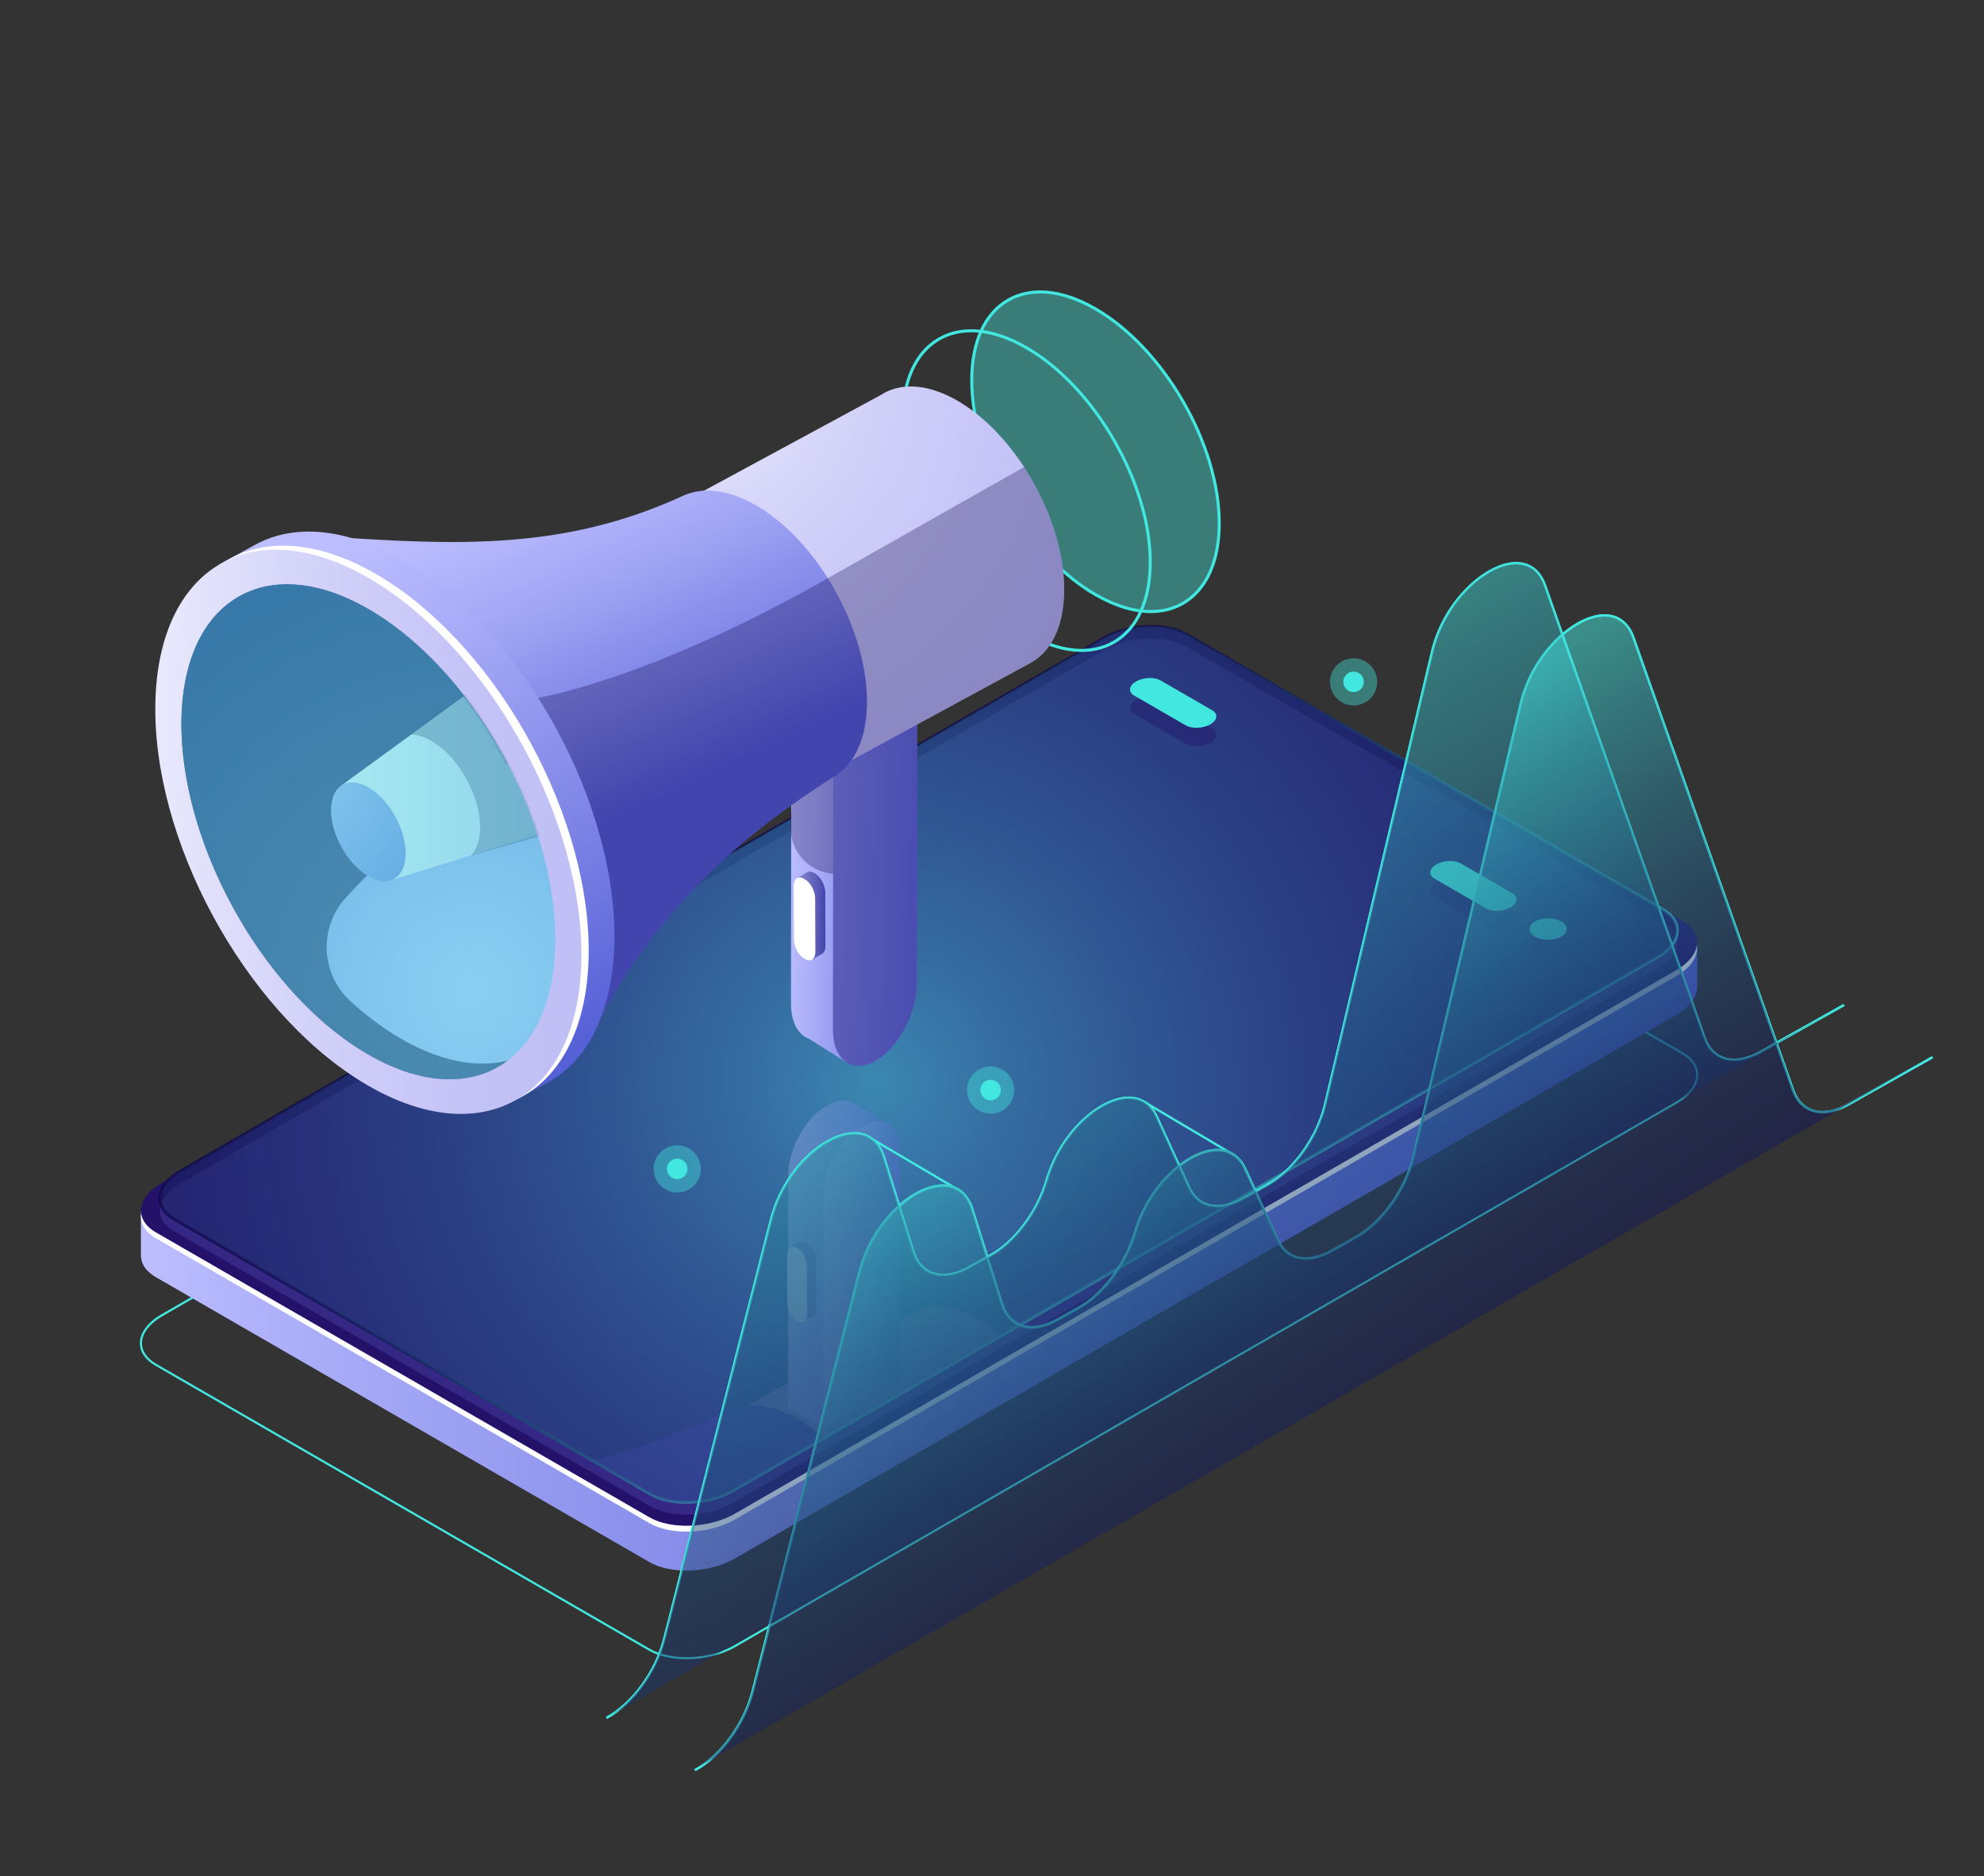 <svg width="719" height="680" viewBox="0 0 719 680" fill="none" xmlns="http://www.w3.org/2000/svg">
<rect x="0" y="0" width="719" height="680" fill="#333333" stroke="none"/>
<path d="M248.775 601.332C243.652 601.332 238.76 600.3 235.109 598.192L56.246 494.925C52.66 492.854 50.684 489.973 50.684 486.81C50.684 483.016 53.522 479.2 58.472 476.342L399.601 279.391C408.875 274.036 422.968 273.457 431.017 278.104L609.883 381.371C613.469 383.442 615.445 386.324 615.445 389.487C615.445 393.281 612.606 397.097 607.654 399.955L266.525 596.906C261.458 599.832 254.948 601.332 248.775 601.332ZM235.494 597.524C243.33 602.045 257.075 601.472 266.139 596.238L607.267 399.286C611.973 396.57 614.672 392.999 614.674 389.487C614.674 386.611 612.836 383.967 609.496 382.04L430.631 278.773C422.797 274.252 409.049 274.827 399.986 280.059L58.859 477.01C54.154 479.725 51.455 483.297 51.455 486.81C51.455 489.684 53.293 492.33 56.633 494.257L235.494 597.524Z" fill="#42E8E0"/>
<path d="M615.057 341.788L589.365 346.211L430.824 254.678C422.87 250.085 408.979 250.662 399.795 255.964L96.489 431.077L51.071 438.897L51.067 455L51.089 454.996C51.067 457.932 52.812 460.739 56.437 462.831L235.303 566.098C243.257 570.691 257.148 570.114 266.332 564.812L607.461 367.861C612.405 365.007 614.953 361.366 615.032 357.894L615.057 357.89V341.788Z" fill="url(#paint0_linear_95_11333)"/>
<path d="M235.301 549.887L56.436 446.62C48.482 442.027 49.48 434.007 58.664 428.705L399.793 231.754C408.977 226.452 422.87 225.875 430.822 230.468L609.686 333.734C617.64 338.327 616.641 346.347 607.457 351.649L266.332 548.601C257.148 553.905 243.255 554.48 235.301 549.887Z" fill="#24126A"/>
<path d="M607.461 351.651L266.332 548.601C257.148 553.903 243.255 554.48 235.303 549.887L56.437 446.62C53.247 444.778 51.522 442.383 51.163 439.836C50.669 443.142 52.386 446.371 56.437 448.711L235.303 551.977C243.257 556.57 257.148 555.993 266.332 550.691L607.461 353.74C612.961 350.563 615.5 346.415 614.964 342.609C614.488 345.794 611.966 349.05 607.461 351.651Z" fill="white"/>
<path opacity="0.51" d="M235.654 545.886L63.166 446.272C55.47 441.829 56.434 434.067 65.322 428.936L400.123 235.69C409.01 230.559 422.452 230.001 430.15 234.444L602.639 334.059C610.334 338.502 609.369 346.264 600.482 351.395L265.681 544.641C256.795 549.772 243.35 550.33 235.654 545.886Z" fill="#453C9E"/>
<path opacity="0.8" d="M248.694 544.981C243.703 544.981 238.935 543.975 235.38 541.923L62.889 442.309C59.359 440.271 57.416 437.425 57.416 434.297C57.416 430.559 60.196 426.809 65.046 424.009L399.847 230.763C408.871 225.55 422.592 224.995 430.429 229.518L602.918 329.134C606.448 331.172 608.391 334.018 608.391 337.144C608.391 340.882 605.611 344.632 600.761 347.431L265.96 540.678C261.031 543.524 254.701 544.981 248.694 544.981ZM235.934 540.957C243.464 545.306 256.685 544.746 265.405 539.712L600.206 346.464C604.701 343.87 607.28 340.47 607.28 337.14C607.28 334.428 605.533 331.924 602.362 330.093L429.873 230.479C422.341 226.129 409.12 226.689 400.404 231.725L65.599 424.971C61.104 427.565 58.525 430.965 58.525 434.295C58.525 437.009 60.272 439.513 63.443 441.343L235.934 540.957Z" fill="url(#paint1_linear_95_11333)"/>
<path opacity="0.5" d="M235.655 541.439L63.166 441.825C55.471 437.382 56.434 429.62 65.323 424.489L400.124 231.243C409.011 226.112 422.453 225.554 430.151 229.997L602.64 329.612C610.335 334.055 609.37 341.817 600.483 346.948L265.682 540.194C256.795 545.325 243.351 545.883 235.655 541.439Z" fill="url(#paint2_radial_95_11333)"/>
<path opacity="0.4" d="M565.799 346.147C563.166 347.667 558.898 347.667 556.265 346.147C553.633 344.628 553.633 342.162 556.265 340.643C558.898 339.124 563.166 339.124 565.799 340.643C568.432 342.162 568.432 344.628 565.799 346.147Z" fill="#24126A"/>
<path opacity="0.4" d="M529.406 319.631L548.069 330.406C550.35 331.723 550.063 334.022 547.43 335.543C544.797 337.062 540.815 337.227 538.534 335.912L519.869 325.137C517.59 323.82 517.875 321.521 520.508 320.002C523.144 318.479 527.127 318.314 529.406 319.631Z" fill="#24126A"/>
<path d="M565.799 339.456C563.166 340.975 558.898 340.975 556.265 339.456C553.633 337.937 553.633 335.471 556.265 333.952C558.898 332.433 563.166 332.433 565.799 333.952C568.432 335.471 568.432 337.937 565.799 339.456Z" fill="#42E8E0"/>
<path d="M529.406 312.94L548.069 323.715C550.35 325.032 550.063 327.331 547.43 328.852C544.797 330.371 540.815 330.536 538.534 329.221L519.869 318.446C517.59 317.129 517.875 314.83 520.508 313.311C523.144 311.79 527.127 311.625 529.406 312.94Z" fill="#42E8E0"/>
<path opacity="0.4" d="M420.596 253.294L439.259 264.069C441.54 265.387 441.252 267.685 438.619 269.204C435.987 270.724 432.004 270.889 429.723 269.573L411.058 258.798C408.779 257.481 409.065 255.183 411.697 253.661C414.332 252.142 418.315 251.977 420.596 253.294Z" fill="#24126A"/>
<path d="M420.596 246.603L439.259 257.378C441.54 258.695 441.252 260.994 438.619 262.513C435.987 264.032 432.004 264.197 429.723 262.882L411.058 252.107C408.779 250.792 409.065 248.491 411.697 246.972C414.332 245.451 418.315 245.286 420.596 246.603Z" fill="#42E8E0"/>
<g opacity="0.3">
<mask id="mask0_95_11333" style="mask-type:luminance" maskUnits="userSpaceOnUse" x="57" y="226" width="551" height="319">
<path d="M235.655 541.439L63.166 441.825C55.471 437.382 56.434 429.62 65.323 424.489L400.124 231.243C409.011 226.112 422.453 225.554 430.151 229.997L602.64 329.612C610.335 334.055 609.37 341.817 600.483 346.948L265.682 540.194C256.795 545.325 243.351 545.883 235.655 541.439Z" fill="white"/>
</mask>
<g mask="url(#mask0_95_11333)">
<path d="M355.415 478.685C375.215 490.295 391.14 518.313 390.985 541.266C390.903 553.52 386.252 561.847 378.924 565.187L378.926 565.189L315.495 601.238L264.324 513.246L329.633 476.21C329.874 476.064 330.121 475.926 330.368 475.792L330.665 475.623L330.671 475.635C337.146 472.336 345.854 473.08 355.415 478.685Z" fill="url(#paint3_radial_95_11333)"/>
<path opacity="0.3" d="M355.415 478.685C367.154 485.569 377.529 498.218 384 512.16C374.408 517.394 354.972 527.973 318.149 547.923C308.907 552.929 300.535 557.812 292.964 562.496L264.324 513.248L329.633 476.212C329.874 476.066 330.121 475.928 330.368 475.794L330.665 475.625L330.673 475.637C337.146 472.336 345.854 473.08 355.415 478.685Z" fill="#0F054C"/>
<path d="M289.28 514.457C309.851 526.518 326.396 555.628 326.235 579.475C326.161 590.312 322.643 598.182 316.903 602.43L316.913 602.447L316.787 602.531C316.734 602.564 316.684 602.6 316.631 602.634C316.373 602.816 316.109 602.989 315.843 603.158C279.536 627.133 262.321 658.256 241.785 696.625L235.966 707.495L138.431 534.027L150.235 534.653C193.289 536.93 223.666 530.056 262.68 511.772C269.488 507.795 278.903 508.372 289.28 514.457Z" fill="url(#paint4_linear_95_11333)"/>
<path opacity="0.3" d="M150.235 534.653C193.289 536.93 223.666 530.054 262.68 511.772C269.488 507.795 278.903 508.374 289.28 514.459C301.081 521.379 311.549 533.911 318.306 547.839C318.252 547.868 318.203 547.895 318.149 547.925C257.609 580.722 233.889 608.324 233.889 608.324L180.167 594.396L162.967 577.67L138.431 534.031L150.235 534.653Z" fill="#0F054C"/>
<path d="M177.853 543.584C217.314 566.724 249.053 622.565 248.744 668.31C248.591 691.123 240.495 707.115 227.522 714.546H227.524L227.454 714.585C227.421 714.604 227.39 714.622 227.357 714.639L215.455 721.303L218.276 718.191C206.524 720.998 192.184 718.296 176.736 709.238C137.275 686.099 105.538 630.257 105.845 584.513C105.965 566.561 111.007 552.834 119.47 544.177L116.16 544.398L127.104 538.255C127.16 538.222 127.218 538.191 127.275 538.158L127.667 537.936L127.659 537.948C140.649 530.849 158.37 532.158 177.853 543.584Z" fill="url(#paint5_linear_95_11333)"/>
<path d="M169.382 548.348C208.842 571.488 240.582 627.329 240.273 673.074C240.122 695.58 232.238 711.441 219.57 719.001L217.75 720.021C217.103 720.355 216.442 720.664 215.772 720.955L218.276 718.193C206.524 721 192.184 718.298 176.736 709.24C137.275 686.101 105.538 630.259 105.845 584.514C105.965 566.562 111.007 552.836 119.47 544.179L116.453 544.379C129.629 535.473 148.493 536.098 169.382 548.348Z" fill="white"/>
<path d="M166.973 549.693C127.512 526.553 95.274 544.878 94.965 590.623C94.656 636.367 126.395 692.209 165.856 715.348C205.317 738.488 237.555 720.163 237.864 674.418C238.171 628.674 206.433 572.832 166.973 549.693Z" fill="url(#paint6_linear_95_11333)"/>
<path d="M166.903 559.852C132.282 539.551 103.998 555.628 103.726 595.762C103.454 635.895 131.301 684.888 165.92 705.189C200.542 725.49 228.826 709.413 229.098 669.277C229.37 629.144 201.525 580.153 166.903 559.852Z" fill="url(#paint7_radial_95_11333)"/>
<path d="M321.621 407.058L308.966 399.515C308.921 399.492 308.872 399.473 308.828 399.451L308.381 399.241L308.383 399.265C306.213 398.375 303.537 398.637 300.631 400.314L298.684 401.439C291.476 405.6 285.632 416.766 285.632 426.377V510.388L298.185 517.69L300.434 500.052L312.282 493.214V409.389C312.282 409.181 312.264 408.991 312.259 408.789L321.621 407.058Z" fill="url(#paint8_linear_95_11333)"/>
<path d="M326.236 501.494L298.185 517.69V433.865C298.185 424.254 304.029 413.088 311.237 408.927L313.183 407.802C320.391 403.64 326.236 408.058 326.236 417.669V501.494Z" fill="url(#paint9_linear_95_11333)"/>
<path opacity="0.3" d="M292.405 450.531L291.912 450.249C291.041 449.75 290.253 449.75 289.664 450.144L289.666 450.137L286.489 451.978L288.632 452.386C288.624 452.507 288.619 452.629 288.619 452.757L288.689 470.373C288.698 472.79 290.171 475.586 291.984 476.647L291.343 479.048L294.525 477.193L294.519 477.191C295.302 476.837 295.807 475.866 295.801 474.444L295.729 456.828C295.722 454.395 294.232 451.576 292.405 450.531Z" fill="#0F054C"/>
<path d="M289.172 478.889L288.678 478.607C286.85 477.562 285.36 474.743 285.35 472.312L285.278 454.696C285.269 452.266 286.743 451.141 288.57 452.186L289.063 452.468C290.891 453.513 292.38 456.332 292.391 458.763L292.461 476.379C292.473 478.811 290.998 479.934 289.172 478.889Z" fill="white"/>
<path opacity="0.4" d="M208.911 711.015C233.951 697.462 235.219 651.317 211.744 607.948C188.27 564.579 148.941 540.409 123.902 553.962C98.862 567.515 97.594 613.66 121.068 657.029C144.543 700.398 183.871 724.569 208.911 711.015Z" fill="#42E8E0"/>
</g>
</g>
<path opacity="0.4" d="M428.705 218.648C446.216 208.538 446.215 175.753 428.703 145.423C411.191 115.092 382.799 98.7 365.288 108.81C347.777 118.921 347.777 151.705 365.289 182.036C382.802 212.367 411.194 228.758 428.705 218.648Z" fill="#42E8E0"/>
<path d="M417.035 222.189C410.797 222.189 403.886 220.104 396.734 215.974C371.856 201.61 351.615 166.555 351.615 137.83C351.615 123.795 356.377 113.317 365.023 108.324C373.669 103.335 385.124 104.448 397.28 111.466C422.158 125.829 442.397 160.884 442.397 189.609C442.397 203.645 437.635 214.122 428.99 219.115C425.43 221.169 421.397 222.189 417.035 222.189ZM376.979 106.346C372.806 106.346 368.957 107.318 365.569 109.274C357.275 114.061 352.709 124.205 352.709 137.83C352.709 166.206 372.703 200.837 397.278 215.024C409.081 221.839 420.146 222.955 428.44 218.165C436.734 213.378 441.301 203.235 441.301 189.609C441.301 161.234 421.307 126.602 396.732 112.416C389.752 108.384 383.025 106.346 376.979 106.346Z" fill="#42E8E0"/>
<path d="M392.028 236.267C385.79 236.267 378.879 234.182 371.725 230.052C346.847 215.688 326.608 180.633 326.608 151.908C326.608 137.873 331.37 127.395 340.016 122.402C348.664 117.413 360.119 118.526 372.271 125.544C397.15 139.907 417.39 174.962 417.39 203.687C417.39 217.722 412.628 228.2 403.983 233.193C400.423 235.247 396.39 236.267 392.028 236.267ZM351.972 120.424C347.799 120.424 343.95 121.396 340.564 123.352C332.27 128.139 327.702 138.281 327.702 151.908C327.702 180.284 347.696 214.915 372.271 229.102C384.076 235.917 395.141 237.032 403.435 232.243C411.729 227.456 416.297 217.312 416.297 203.687C416.297 175.312 396.303 140.68 371.727 126.494C364.745 122.462 358.019 120.424 351.972 120.424Z" fill="#42E8E0"/>
<path d="M317.08 346.82L317.094 333.814L332.388 256.288L317.183 246.92L286.762 263.759L286.659 363.658C286.651 370.381 289.177 374.923 293.047 376.4V376.405L306.591 384.898L308.283 378.461L310.595 366.74C314.51 360.962 317.073 353.579 317.08 346.82Z" fill="url(#paint10_linear_95_11333)"/>
<path d="M317.053 384.589C308.652 389.238 301.852 384.062 301.863 373.027L301.966 273.127L332.388 256.288L332.285 356.188C332.273 367.223 325.453 379.939 317.053 384.589Z" fill="url(#paint11_linear_95_11333)"/>
<path d="M295.426 316.618L294.886 316.309C293.934 315.763 293.071 315.763 292.428 316.194L292.43 316.186L288.956 318.201L291.299 318.648C291.291 318.78 291.284 318.914 291.286 319.054L291.363 338.32C291.373 340.962 292.986 344.02 294.967 345.18L294.266 347.805L297.747 345.774L297.74 345.77C298.597 345.382 299.148 344.321 299.142 342.767L299.065 323.501C299.053 320.844 297.425 317.76 295.426 316.618Z" fill="url(#paint12_linear_95_11333)"/>
<path opacity="0.3" d="M295.426 316.618L294.886 316.309C293.934 315.763 293.071 315.763 292.428 316.194L292.43 316.186L288.956 318.201L291.299 318.648C291.291 318.78 291.284 318.914 291.286 319.054L291.363 338.32C291.373 340.962 292.986 344.02 294.967 345.18L294.266 347.805L297.747 345.774L297.74 345.77C298.597 345.382 299.148 344.321 299.142 342.767L299.065 323.501C299.053 320.844 297.425 317.76 295.426 316.618Z" fill="#0F054C"/>
<path d="M291.89 347.632L291.35 347.323C289.35 346.178 287.722 343.097 287.711 340.437L287.633 321.172C287.623 318.512 289.234 317.284 291.233 318.427L291.773 318.735C293.772 319.88 295.4 322.961 295.412 325.621L295.49 344.886C295.499 347.546 293.889 348.774 291.89 347.632Z" fill="white"/>
<path opacity="0.3" d="M317.054 384.589C325.454 379.939 332.274 367.223 332.284 356.19L332.369 272.661V261.139L317.833 264.345L303.726 272.154L300.726 268.464L287.711 273.319L286.535 299.738L286.543 300.358C286.638 308.374 292.471 315.166 300.382 316.472L301.921 316.727L301.862 373.031C301.853 384.062 308.655 389.238 317.054 384.589Z" fill="#0F054C"/>
<path d="M385.64 215.162C386.332 190.07 369.555 159.073 348.17 145.928C336.754 138.91 326.334 138.403 318.994 143.27L318.992 143.268L248.822 181.247L300.836 279.667L373.01 240.516C373.284 240.376 373.556 240.229 373.822 240.075L374.15 239.896L374.142 239.883C380.956 235.785 385.308 227.275 385.64 215.162Z" fill="url(#paint13_radial_95_11333)"/>
<path opacity="0.3" d="M385.64 215.162C386.05 200.285 380.321 183.336 371.131 169.26C360.721 175.129 339.655 187.037 299.828 209.652C289.832 215.327 280.456 220.27 271.725 224.583L300.836 279.667L373.01 240.516C373.284 240.376 373.556 240.228 373.822 240.075L374.15 239.896L374.142 239.883C380.956 235.785 385.308 227.275 385.64 215.162Z" fill="#0F054C"/>
<path d="M313.52 254.271C312.828 279.363 294.932 289.049 273.547 275.903C252.162 262.758 235.386 231.762 236.077 206.67C236.769 181.578 254.665 171.892 276.05 185.038C297.435 198.183 314.209 229.179 313.52 254.271Z" fill="url(#paint14_radial_95_11333)"/>
<path d="M314.163 255.81C314.88 229.741 297.45 197.538 275.234 183.882C265.137 177.676 255.795 176.382 248.535 179.25L248.525 179.233L248.376 179.302C248.314 179.332 248.251 179.359 248.189 179.386C247.869 179.52 247.556 179.664 247.245 179.813C203.981 199.617 165.14 197.571 117.651 194.41L104.196 193.514L208.672 384.437L214.927 373.122C237.741 331.858 261.706 307.655 301.256 282.043C308.886 278.031 313.801 268.961 314.163 255.81Z" fill="url(#paint15_linear_95_11333)"/>
<path opacity="0.3" d="M214.927 373.124C237.74 331.861 261.705 307.657 301.255 282.045C308.885 278.031 313.801 268.961 314.162 255.81C314.574 240.856 309.006 223.887 299.997 209.555C299.938 209.588 299.886 209.619 299.827 209.652C234.349 246.832 195.006 252.861 195.006 252.861L176.827 310.768L182.388 336.41L208.671 384.439L214.927 373.124Z" fill="#0F054C"/>
<path d="M222.629 342.33C224.006 292.322 190.572 230.545 147.951 204.348C126.696 191.284 107.172 189.537 92.766 197.268V197.264L92.689 197.307C92.652 197.326 92.617 197.346 92.582 197.365L79.508 204.55L84.029 203.736C74.62 213.013 68.824 227.884 68.286 247.46C66.909 297.467 100.343 359.244 142.966 385.442C159.692 395.723 175.345 398.993 188.279 396.153L186.157 399.096L198.193 392.498C198.258 392.463 198.32 392.43 198.382 392.395L198.815 392.158H198.8C212.907 384.22 221.949 367.021 222.629 342.33Z" fill="url(#paint16_linear_95_11333)"/>
<path d="M213.305 347.43C214.682 297.422 181.248 235.645 138.627 209.448C117.658 196.559 98.377 194.69 84.029 202.067L82.028 203.167C81.344 203.573 80.676 204.008 80.015 204.461L84.029 203.738C74.62 213.015 68.824 227.886 68.286 247.462C66.909 297.469 100.343 359.246 142.966 385.444C159.692 395.725 175.345 398.995 188.279 396.155L186.346 398.838C202.236 391.768 212.576 373.903 213.305 347.43Z" fill="white"/>
<path d="M210.662 348.889C209.284 398.896 173.617 418.198 130.997 392.003C88.377 365.805 54.942 304.03 56.319 254.021C57.697 204.014 93.364 184.711 135.984 210.907C178.603 237.104 212.039 298.879 210.662 348.889Z" fill="url(#paint17_linear_95_11333)"/>
<path d="M201.197 343.07C199.989 386.945 168.697 403.879 131.303 380.895C93.909 357.911 64.576 303.711 65.784 259.838C66.993 215.964 98.284 199.028 135.678 222.012C173.073 244.996 202.406 299.196 201.197 343.07Z" fill="url(#paint18_radial_95_11333)"/>
<path opacity="0.6" d="M143.246 375.21C137.627 371.756 132.193 367.596 127.015 362.871C116.215 353.013 115.442 336.25 125.253 325.407C136.879 312.561 155.544 295.295 184.069 276.919C172.154 254.106 154.996 233.889 135.674 222.012C119.197 211.884 103.907 209.512 91.851 213.774C91.82 213.786 91.791 213.798 91.76 213.808C91.307 213.969 90.857 214.142 90.414 214.322C90.338 214.353 90.262 214.385 90.188 214.418C89.78 214.587 89.374 214.765 88.974 214.95C88.9 214.985 88.824 215.018 88.749 215.055C88.315 215.259 87.888 215.473 87.466 215.696C87.437 215.712 87.408 215.725 87.381 215.739C86.448 216.234 85.539 216.776 84.655 217.361C84.628 217.378 84.603 217.396 84.577 217.415C84.181 217.68 83.79 217.954 83.404 218.235C83.328 218.292 83.252 218.348 83.177 218.404C82.837 218.659 82.5 218.919 82.166 219.187C82.085 219.253 82.003 219.319 81.921 219.385C81.579 219.667 81.24 219.957 80.907 220.252C80.851 220.302 80.795 220.349 80.74 220.4C79.949 221.113 79.184 221.866 78.448 222.663C78.418 222.694 78.389 222.727 78.36 222.76C78.036 223.114 77.717 223.475 77.404 223.844C77.325 223.938 77.247 224.033 77.169 224.128C76.905 224.447 76.643 224.771 76.386 225.101C76.301 225.212 76.213 225.323 76.13 225.436C75.875 225.772 75.625 226.114 75.378 226.461C75.306 226.562 75.232 226.661 75.162 226.764C74.863 227.194 74.572 227.631 74.284 228.076C74.272 228.095 74.259 228.115 74.245 228.132C73.936 228.618 73.635 229.111 73.34 229.617C73.307 229.673 73.276 229.731 73.245 229.788C72.998 230.215 72.757 230.65 72.522 231.093C72.448 231.233 72.376 231.375 72.302 231.515C72.11 231.886 71.921 232.261 71.737 232.64C71.657 232.803 71.58 232.966 71.502 233.131C71.325 233.508 71.15 233.891 70.981 234.277C70.911 234.439 70.839 234.598 70.769 234.759C70.579 235.202 70.396 235.653 70.216 236.11C70.175 236.214 70.13 236.317 70.089 236.424C69.868 236.997 69.654 237.578 69.448 238.169C69.421 238.247 69.396 238.326 69.371 238.404C69.198 238.907 69.032 239.414 68.871 239.931C68.813 240.118 68.759 240.306 68.702 240.495C68.578 240.912 68.456 241.33 68.337 241.756C68.277 241.971 68.218 242.191 68.16 242.41C68.051 242.824 67.945 243.242 67.841 243.663C67.789 243.883 67.735 244.102 67.682 244.324C67.575 244.786 67.472 245.257 67.375 245.729C67.338 245.909 67.297 246.086 67.261 246.267C67.129 246.924 67.004 247.588 66.889 248.26C66.876 248.338 66.864 248.42 66.853 248.497C66.754 249.092 66.66 249.692 66.573 250.298C66.54 250.524 66.513 250.751 66.481 250.976C66.419 251.446 66.359 251.917 66.305 252.393C66.276 252.655 66.246 252.921 66.219 253.185C66.173 253.642 66.128 254.102 66.087 254.565C66.064 254.833 66.04 255.101 66.019 255.371C65.98 255.868 65.947 256.37 65.916 256.875C65.903 257.112 65.885 257.347 65.873 257.584C65.835 258.326 65.803 259.076 65.782 259.834C65.749 261.071 65.745 262.321 65.761 263.574C65.767 264.023 65.78 264.473 65.79 264.924C65.807 265.758 65.842 266.591 65.881 267.425C65.903 267.858 65.924 268.289 65.949 268.724C66.009 269.7 66.085 270.679 66.171 271.662C66.198 271.971 66.217 272.28 66.248 272.589C66.367 273.813 66.509 275.041 66.668 276.272C66.732 276.776 66.81 277.281 66.882 277.784C66.991 278.553 67.105 279.323 67.23 280.094C67.325 280.685 67.424 281.275 67.529 281.866C67.651 282.561 67.783 283.259 67.919 283.956C68.038 284.57 68.15 285.182 68.279 285.796C68.483 286.777 68.704 287.76 68.931 288.744C69.141 289.649 69.365 290.552 69.594 291.458C69.72 291.955 69.845 292.452 69.977 292.952C70.187 293.748 70.406 294.545 70.632 295.341C70.75 295.763 70.874 296.185 70.997 296.606C71.863 299.573 72.831 302.534 73.892 305.483C73.944 305.631 73.995 305.777 74.049 305.924C74.397 306.878 74.756 307.83 75.121 308.782C75.217 309.027 75.312 309.272 75.407 309.517C86.86 338.823 107.431 366.219 131.301 380.891C152.132 393.695 171.067 394.107 183.966 384.377C172.439 387.258 158.342 384.488 143.246 375.21Z" fill="#0F054C"/>
<mask id="mask1_95_11333" style="mask-type:luminance" maskUnits="userSpaceOnUse" x="65" y="211" width="137" height="181">
<path d="M179.814 387.036C207.106 372.263 208.488 321.964 182.9 274.691C157.312 227.417 114.443 201.07 87.15 215.843C59.858 230.616 58.476 280.915 84.064 328.188C109.652 375.462 152.521 401.809 179.814 387.036Z" fill="white"/>
</mask>
<g mask="url(#mask1_95_11333)">
<path d="M123.646 284.724L225.597 210.285L251.441 284.947L141.623 319.025L123.646 284.724Z" fill="url(#paint19_linear_95_11333)"/>
<path d="M147.011 309.766C146.77 318.528 140.52 321.908 133.053 317.319C125.587 312.73 119.727 301.907 119.97 293.144C120.211 284.382 126.461 281.002 133.928 285.591C141.394 290.18 147.254 301.003 147.011 309.766Z" fill="url(#paint20_radial_95_11333)"/>
<g opacity="0.3">
<path d="M156.894 268.861C166.647 274.856 174.298 288.992 173.983 300.436C173.867 304.687 172.664 307.966 170.702 310.105L253.74 286.428L226.988 209.143L148.851 266.195C151.289 266.24 154.021 267.095 156.894 268.861Z" fill="#0F054C"/>
</g>
</g>
<path opacity="0.4" d="M179.814 387.036C207.106 372.263 208.488 321.964 182.9 274.69C157.312 227.417 114.443 201.07 87.15 215.843C59.858 230.616 58.476 280.914 84.064 328.188C109.652 375.462 152.521 401.809 179.814 387.036Z" fill="#42E8E0"/>
<path d="M219.982 622.962L219.584 622.229C228.978 617.114 237.32 605.684 240.347 593.791L278.969 442.049C283.708 423.432 298.474 410.617 309.292 410.327C314.765 410.193 318.872 413.335 320.706 419.212L331.399 453.447C332.551 457.131 334.751 459.713 337.762 460.908C341.454 462.373 346.188 461.667 351.09 458.914L358.821 454.572C367.575 449.653 375.638 438.856 378.883 427.708C384.049 409.968 398.061 398.198 408.082 397.466C413.234 397.095 417.291 399.547 419.504 404.388L431.379 430.335C432.725 433.277 434.893 435.307 437.648 436.202C441.235 437.376 445.76 436.587 450.38 433.992L459.23 429.02C468.581 423.766 477.055 411.864 479.841 400.077L518.578 236.123C522.92 217.74 537.929 204.287 548.683 203.712C554.196 203.417 558.304 206.359 560.291 211.999L618.146 376.038C619.364 379.492 621.557 381.902 624.491 383.005C628.159 384.385 632.832 383.652 637.65 380.944L668.085 363.847L668.493 364.571L638.058 381.668C633.02 384.499 628.097 385.251 624.198 383.784C621.029 382.591 618.662 380.009 617.361 376.314L559.506 212.275C557.626 206.941 553.936 204.268 548.727 204.544C538.269 205.105 523.649 218.29 519.388 236.314L480.65 400.269C477.77 412.457 469.325 424.304 459.636 429.746L450.786 434.718C445.96 437.43 441.2 438.233 437.39 436.997C434.408 436.026 432.067 433.842 430.621 430.683L418.746 404.736C416.658 400.17 412.986 397.959 408.142 398.299C398.399 399.01 384.748 410.547 379.683 427.943C376.38 439.29 368.16 450.284 359.229 455.301L351.498 459.643C346.371 462.524 341.382 463.249 337.453 461.687C334.201 460.395 331.833 457.634 330.605 453.7L319.911 419.465C318.211 414.025 314.675 411.163 309.67 411.163C309.554 411.163 309.433 411.165 309.313 411.167C299.016 411.445 284.353 424.281 279.776 442.26L241.154 594.003C238.074 606.103 229.566 617.741 219.982 622.962Z" fill="#42E8E0"/>
<path d="M252.038 641.889L251.64 641.156C261.031 636.043 269.376 624.615 272.405 612.721L311.027 460.976C315.766 442.361 330.531 429.546 341.349 429.257C346.89 429.068 350.929 432.264 352.763 438.142L363.457 472.375C364.609 476.058 366.808 478.64 369.82 479.837C373.511 481.304 378.244 480.595 383.148 477.842L390.878 473.5C399.631 468.582 407.694 457.788 410.94 446.638C416.104 428.897 430.116 417.128 440.138 416.395C445.294 416.016 449.345 418.476 451.56 423.319L463.434 449.264C464.781 452.206 466.949 454.236 469.704 455.134C473.292 456.301 477.815 455.518 482.437 452.923L491.287 447.949C500.638 442.696 509.113 430.794 511.899 419.004L550.636 255.052C554.978 236.671 569.987 223.219 580.74 222.642C586.27 222.362 590.361 225.29 592.349 230.928L650.203 394.969C651.421 398.424 653.615 400.833 656.549 401.936C660.215 403.316 664.889 402.583 669.708 399.875L700.14 382.776L700.548 383.501L670.114 400.6C665.076 403.432 660.155 404.18 656.253 402.715C653.083 401.523 650.718 398.94 649.416 395.245L591.562 231.204C589.681 225.873 585.992 223.188 580.785 223.473C570.327 224.033 555.705 237.217 551.446 255.241L512.709 419.197C509.83 431.384 501.384 443.232 491.695 448.674L482.845 453.647C478.021 456.358 473.259 457.168 469.448 455.924C466.465 454.953 464.126 452.769 462.681 449.61L450.806 423.663C448.715 419.096 445.047 416.883 440.202 417.227C430.458 417.938 416.808 429.476 411.743 446.871C408.438 458.217 400.218 469.212 391.288 474.226L383.558 478.568C378.432 481.45 373.445 482.176 369.513 480.614C366.26 479.322 363.89 476.56 362.662 472.625L351.969 438.392C350.23 432.826 346.54 429.915 341.37 430.094C331.073 430.37 316.411 443.207 311.835 461.186L273.213 612.931C270.13 625.033 261.62 636.672 252.038 641.889Z" fill="#42E8E0"/>
<path d="M415.03 399.072L414.605 399.79L447.304 419.157L447.729 418.439L415.03 399.072Z" fill="#42E8E0"/>
<path d="M314.226 411.247L313.803 411.965L347.885 432.061L348.308 431.343L314.226 411.247Z" fill="#42E8E0"/>
<path d="M219.982 622.962L219.584 622.229C228.978 617.114 237.32 605.684 240.347 593.791L278.969 442.049C283.708 423.432 298.474 410.617 309.292 410.327C314.765 410.193 318.872 413.335 320.706 419.212L331.399 453.447C332.551 457.131 334.751 459.713 337.762 460.908C341.454 462.373 346.188 461.667 351.09 458.914L358.821 454.572C367.575 449.653 375.638 438.856 378.883 427.708C384.049 409.968 398.061 398.198 408.082 397.466C413.234 397.095 417.291 399.547 419.504 404.388L431.379 430.335C432.725 433.277 434.893 435.307 437.648 436.202C441.235 437.376 445.76 436.587 450.38 433.992L459.23 429.02C468.581 423.766 477.055 411.864 479.841 400.077L518.578 236.123C522.92 217.74 537.929 204.287 548.683 203.712C554.196 203.417 558.304 206.359 560.291 211.999L618.146 376.038C619.364 379.492 621.557 381.902 624.491 383.005C628.159 384.385 632.832 383.652 637.65 380.944L668.085 363.847L668.493 364.571L638.058 381.668C633.02 384.499 628.097 385.251 624.198 383.784C621.029 382.591 618.662 380.009 617.361 376.314L559.506 212.275C557.626 206.941 553.936 204.268 548.727 204.544C538.269 205.105 523.649 218.29 519.388 236.314L480.65 400.269C477.77 412.457 469.325 424.304 459.636 429.746L450.786 434.718C445.96 437.43 441.2 438.233 437.39 436.997C434.408 436.026 432.067 433.842 430.621 430.683L418.746 404.736C416.658 400.17 412.986 397.959 408.142 398.299C398.399 399.01 384.748 410.547 379.683 427.943C376.38 439.29 368.16 450.284 359.229 455.301L351.498 459.643C346.371 462.524 341.382 463.249 337.453 461.687C334.201 460.395 331.833 457.634 330.605 453.7L319.911 419.465C318.211 414.025 314.675 411.163 309.67 411.163C309.554 411.163 309.433 411.165 309.313 411.167C299.016 411.445 284.353 424.281 279.776 442.26L241.154 594.003C238.074 606.103 229.566 617.741 219.982 622.962Z" fill="#42E8E0"/>
<path d="M252.038 641.889L251.64 641.156C261.031 636.043 269.376 624.615 272.405 612.721L311.027 460.976C315.766 442.361 330.531 429.546 341.349 429.257C346.89 429.068 350.929 432.264 352.763 438.142L363.457 472.375C364.609 476.058 366.808 478.64 369.82 479.837C373.511 481.304 378.244 480.595 383.148 477.842L390.878 473.5C399.631 468.582 407.694 457.788 410.94 446.638C416.104 428.897 430.116 417.128 440.138 416.395C445.294 416.016 449.345 418.476 451.56 423.319L463.434 449.264C464.781 452.206 466.949 454.236 469.704 455.134C473.292 456.301 477.815 455.518 482.437 452.923L491.287 447.949C500.638 442.696 509.113 430.794 511.899 419.004L550.636 255.052C554.978 236.671 569.987 223.219 580.74 222.642C586.27 222.362 590.361 225.29 592.349 230.928L650.203 394.969C651.421 398.424 653.615 400.833 656.549 401.936C660.215 403.316 664.889 402.583 669.708 399.875L700.14 382.776L700.548 383.501L670.114 400.6C665.076 403.432 660.155 404.18 656.253 402.715C653.083 401.523 650.718 398.94 649.416 395.245L591.562 231.204C589.681 225.873 585.992 223.188 580.785 223.473C570.327 224.033 555.705 237.217 551.446 255.241L512.709 419.197C509.83 431.384 501.384 443.232 491.695 448.674L482.845 453.647C478.021 456.358 473.259 457.168 469.448 455.924C466.465 454.953 464.126 452.769 462.681 449.61L450.806 423.663C448.715 419.096 445.047 416.883 440.202 417.227C430.458 417.938 416.808 429.476 411.743 446.871C408.438 458.217 400.218 469.212 391.288 474.226L383.558 478.568C378.432 481.45 373.445 482.176 369.513 480.614C366.26 479.322 363.89 476.56 362.662 472.625L351.969 438.392C350.23 432.826 346.54 429.915 341.37 430.094C331.073 430.37 316.411 443.207 311.835 461.186L273.213 612.931C270.13 625.033 261.62 636.672 252.038 641.889Z" fill="#42E8E0"/>
<path opacity="0.5" d="M668.289 364.212L637.854 381.309C628.713 386.444 620.648 384.387 617.753 376.178L559.899 212.139C553.291 193.404 525.194 209.941 518.984 236.22L480.246 400.174C477.415 412.156 468.948 424.04 459.432 429.385L450.582 434.357C441.981 439.189 434.278 437.675 430.998 430.51L419.123 404.563C411.764 388.48 386.431 403.271 379.281 427.827C375.984 439.154 367.927 449.935 359.023 454.938L351.292 459.28C341.918 464.547 333.706 462.237 331.001 453.574L320.308 419.341C314.271 400.017 286.102 415.717 279.372 442.154L240.75 593.897C237.715 605.822 229.211 617.461 219.78 622.596L668.289 364.212Z" fill="url(#paint21_linear_95_11333)"/>
<path opacity="0.5" d="M700.35 382.671L669.915 399.768C660.772 404.903 652.71 402.846 649.815 394.637L591.96 230.598C585.353 211.863 557.255 228.4 551.046 254.679L512.307 418.633C509.476 430.615 501.009 442.499 491.493 447.844L482.644 452.816C474.042 457.648 466.339 456.134 463.059 448.969L451.185 423.022C443.823 406.939 418.492 421.73 411.343 446.286C408.046 457.613 399.989 468.394 391.084 473.397L383.354 477.739C373.979 483.006 365.767 480.696 363.061 472.033L352.367 437.8C346.331 418.476 318.161 434.176 311.431 460.613L272.809 612.356C269.774 624.281 261.27 635.92 251.84 641.055L700.35 382.671Z" fill="url(#paint22_linear_95_11333)"/>
<path opacity="0.4" d="M350.44 394.95C350.386 399.675 354.17 403.551 358.895 403.607C363.62 403.664 367.496 399.877 367.553 395.152C367.609 390.427 363.822 386.551 359.097 386.495C354.37 386.438 350.496 390.225 350.44 394.95Z" fill="#42E8E0"/>
<path d="M358.997 398.764C361.047 398.764 362.71 397.101 362.71 395.051C362.71 393 361.047 391.338 358.997 391.338C356.946 391.338 355.284 393 355.284 395.051C355.284 397.101 356.946 398.764 358.997 398.764Z" fill="#42E8E0"/>
<path opacity="0.4" d="M481.98 247.007C481.924 251.732 485.71 255.608 490.435 255.664C495.16 255.721 499.036 251.934 499.093 247.209C499.149 242.484 495.363 238.608 490.637 238.552C485.911 238.495 482.036 242.282 481.98 247.007Z" fill="#42E8E0"/>
<path d="M486.823 247.063C486.8 249.113 488.442 250.796 490.493 250.821C492.545 250.844 494.226 249.203 494.251 247.151C494.276 245.101 492.633 243.419 490.583 243.395C488.529 243.37 486.847 245.014 486.823 247.063Z" fill="#42E8E0"/>
<path opacity="0.4" d="M236.872 423.523C236.815 428.248 240.602 432.124 245.327 432.181C250.052 432.237 253.928 428.451 253.984 423.725C254.041 419 250.254 415.124 245.529 415.068C240.804 415.012 236.926 418.798 236.872 423.523Z" fill="#42E8E0"/>
<path d="M241.715 423.58C241.69 425.629 243.334 427.312 245.383 427.337C247.435 427.36 249.115 425.719 249.141 423.667C249.164 421.617 247.522 419.935 245.471 419.91C243.421 419.886 241.738 421.53 241.715 423.58Z" fill="#42E8E0"/>
<defs>
<linearGradient id="paint0_linear_95_11333" x1="51.068" y1="410.389" x2="615.058" y2="410.389" gradientUnits="userSpaceOnUse">
<stop stop-color="#BCBEFF"/>
<stop offset="0.151" stop-color="#A3A7F5"/>
<stop offset="0.387" stop-color="#8289E8"/>
<stop offset="0.612" stop-color="#6A73DF"/>
<stop offset="0.822" stop-color="#5C66D9"/>
<stop offset="1" stop-color="#5761D7"/>
</linearGradient>
<linearGradient id="paint1_linear_95_11333" x1="411.619" y1="490.179" x2="254.186" y2="281.259" gradientUnits="userSpaceOnUse">
<stop stop-color="#42E8E0"/>
<stop offset="0.105" stop-color="#37B6BF"/>
<stop offset="0.22" stop-color="#2C87A1"/>
<stop offset="0.338" stop-color="#235F87"/>
<stop offset="0.459" stop-color="#1C3F72"/>
<stop offset="0.582" stop-color="#162561"/>
<stop offset="0.711" stop-color="#121355"/>
<stop offset="0.846" stop-color="#10084E"/>
<stop offset="1" stop-color="#0F054C"/>
</linearGradient>
<radialGradient id="paint2_radial_95_11333" cx="0" cy="0" r="1" gradientUnits="userSpaceOnUse" gradientTransform="translate(317.448 392.024) scale(441.436 441.436)">
<stop stop-color="#42E8E0"/>
<stop offset="0.105" stop-color="#37B6BF"/>
<stop offset="0.22" stop-color="#2C87A1"/>
<stop offset="0.338" stop-color="#235F87"/>
<stop offset="0.459" stop-color="#1C3F72"/>
<stop offset="0.582" stop-color="#162561"/>
<stop offset="0.711" stop-color="#121355"/>
<stop offset="0.846" stop-color="#10084E"/>
<stop offset="1" stop-color="#0F054C"/>
</radialGradient>
<radialGradient id="paint3_radial_95_11333" cx="0" cy="0" r="1" gradientUnits="userSpaceOnUse" gradientTransform="translate(350.346 617.623) rotate(-59.614) scale(145.107 145.107)">
<stop stop-color="#E9E9FD"/>
<stop offset="0.36" stop-color="#D3D2F9"/>
<stop offset="0.706" stop-color="#C5C4F7"/>
<stop offset="1" stop-color="#C0BFF6"/>
</radialGradient>
<linearGradient id="paint4_linear_95_11333" x1="295.014" y1="654.459" x2="208.101" y2="520.971" gradientUnits="userSpaceOnUse">
<stop stop-color="#BCBEFF"/>
<stop offset="0.124" stop-color="#B4B6FC"/>
<stop offset="0.321" stop-color="#9CA1F2"/>
<stop offset="0.565" stop-color="#777EE4"/>
<stop offset="0.744" stop-color="#5761D7"/>
</linearGradient>
<linearGradient id="paint5_linear_95_11333" x1="208.619" y1="703.973" x2="141.099" y2="536.793" gradientUnits="userSpaceOnUse">
<stop stop-color="#BCBEFF"/>
<stop offset="0.227" stop-color="#AAADF8"/>
<stop offset="0.68" stop-color="#7C83E5"/>
<stop offset="1" stop-color="#5761D7"/>
</linearGradient>
<linearGradient id="paint6_linear_95_11333" x1="130.129" y1="694.401" x2="202.698" y2="570.64" gradientUnits="userSpaceOnUse">
<stop stop-color="#E9E9FD"/>
<stop offset="0.36" stop-color="#D3D2F9"/>
<stop offset="0.706" stop-color="#C5C4F7"/>
<stop offset="1" stop-color="#C0BFF6"/>
</linearGradient>
<radialGradient id="paint7_radial_95_11333" cx="0" cy="0" r="1" gradientUnits="userSpaceOnUse" gradientTransform="translate(201.605 683.986) scale(163.726 163.726)">
<stop stop-color="#BCBEFF"/>
<stop offset="0.227" stop-color="#AAADF8"/>
<stop offset="0.68" stop-color="#7C83E5"/>
<stop offset="1" stop-color="#5761D7"/>
</radialGradient>
<linearGradient id="paint8_linear_95_11333" x1="285.631" y1="458.227" x2="321.621" y2="458.227" gradientUnits="userSpaceOnUse">
<stop stop-color="#BCBEFF"/>
<stop offset="0.227" stop-color="#AAADF8"/>
<stop offset="0.68" stop-color="#7C83E5"/>
<stop offset="1" stop-color="#5761D7"/>
</linearGradient>
<linearGradient id="paint9_linear_95_11333" x1="298.183" y1="461.964" x2="326.235" y2="461.964" gradientUnits="userSpaceOnUse">
<stop stop-color="#BCBEFF"/>
<stop offset="0.227" stop-color="#AAADF8"/>
<stop offset="0.68" stop-color="#7C83E5"/>
<stop offset="1" stop-color="#5761D7"/>
</linearGradient>
<linearGradient id="paint10_linear_95_11333" x1="285.347" y1="315.18" x2="330.733" y2="316.428" gradientUnits="userSpaceOnUse">
<stop stop-color="#BCBEFF"/>
<stop offset="0.227" stop-color="#AAADF8"/>
<stop offset="0.68" stop-color="#7C83E5"/>
<stop offset="1" stop-color="#5761D7"/>
</linearGradient>
<linearGradient id="paint11_linear_95_11333" x1="204.506" y1="318.068" x2="348.612" y2="322.033" gradientUnits="userSpaceOnUse">
<stop stop-color="#BCBEFF"/>
<stop offset="0.227" stop-color="#AAADF8"/>
<stop offset="0.68" stop-color="#7C83E5"/>
<stop offset="1" stop-color="#5761D7"/>
</linearGradient>
<linearGradient id="paint12_linear_95_11333" x1="288.956" y1="331.844" x2="299.142" y2="331.844" gradientUnits="userSpaceOnUse">
<stop stop-color="#BCBEFF"/>
<stop offset="0.227" stop-color="#AAADF8"/>
<stop offset="0.68" stop-color="#7C83E5"/>
<stop offset="1" stop-color="#5761D7"/>
</linearGradient>
<radialGradient id="paint13_radial_95_11333" cx="0" cy="0" r="1" gradientUnits="userSpaceOnUse" gradientTransform="translate(253.798 139.429) rotate(1.576) scale(158.69 158.69)">
<stop stop-color="#E9E9FD"/>
<stop offset="0.36" stop-color="#D3D2F9"/>
<stop offset="0.706" stop-color="#C5C4F7"/>
<stop offset="1" stop-color="#C0BFF6"/>
</radialGradient>
<radialGradient id="paint14_radial_95_11333" cx="0" cy="0" r="1" gradientUnits="userSpaceOnUse" gradientTransform="translate(274.798 230.471) rotate(31.576) scale(45.45 39.362)">
<stop stop-color="#F9636B"/>
<stop offset="1" stop-color="#B6246E"/>
</radialGradient>
<linearGradient id="paint15_linear_95_11333" x1="187.587" y1="169.434" x2="261.125" y2="327.352" gradientUnits="userSpaceOnUse">
<stop stop-color="#BCBEFF"/>
<stop offset="0.124" stop-color="#B4B6FC"/>
<stop offset="0.321" stop-color="#9CA1F2"/>
<stop offset="0.565" stop-color="#777EE4"/>
<stop offset="0.744" stop-color="#5761D7"/>
</linearGradient>
<linearGradient id="paint16_linear_95_11333" x1="91.632" y1="220.928" x2="207.651" y2="380.362" gradientUnits="userSpaceOnUse">
<stop stop-color="#BCBEFF"/>
<stop offset="0.227" stop-color="#AAADF8"/>
<stop offset="0.68" stop-color="#7C83E5"/>
<stop offset="1" stop-color="#5761D7"/>
</linearGradient>
<linearGradient id="paint17_linear_95_11333" x1="55.073" y1="299.297" x2="211.907" y2="303.611" gradientUnits="userSpaceOnUse">
<stop stop-color="#E9E9FD"/>
<stop offset="0.36" stop-color="#D3D2F9"/>
<stop offset="0.706" stop-color="#C5C4F7"/>
<stop offset="1" stop-color="#C0BFF6"/>
</linearGradient>
<radialGradient id="paint18_radial_95_11333" cx="0" cy="0" r="1" gradientUnits="userSpaceOnUse" gradientTransform="translate(170.569 358.648) rotate(1.576) scale(179.148 179.148)">
<stop stop-color="#BCBEFF"/>
<stop offset="0.227" stop-color="#AAADF8"/>
<stop offset="0.68" stop-color="#7C83E5"/>
<stop offset="1" stop-color="#5761D7"/>
</radialGradient>
<linearGradient id="paint19_linear_95_11333" x1="123.645" y1="264.656" x2="251.44" y2="264.656" gradientUnits="userSpaceOnUse">
<stop stop-color="#E9E9FD"/>
<stop offset="0.36" stop-color="#D3D2F9"/>
<stop offset="0.706" stop-color="#C5C4F7"/>
<stop offset="1" stop-color="#C0BFF6"/>
</linearGradient>
<radialGradient id="paint20_radial_95_11333" cx="0" cy="0" r="1" gradientUnits="userSpaceOnUse" gradientTransform="translate(96.808 275.027) scale(102.231 102.231)">
<stop stop-color="#BCBEFF"/>
<stop offset="0.227" stop-color="#AAADF8"/>
<stop offset="0.68" stop-color="#7C83E5"/>
<stop offset="1" stop-color="#5761D7"/>
</radialGradient>
<linearGradient id="paint21_linear_95_11333" x1="333.286" y1="297.688" x2="552.684" y2="685.403" gradientUnits="userSpaceOnUse">
<stop stop-color="#42E8E0"/>
<stop offset="0.105" stop-color="#37B6BF"/>
<stop offset="0.22" stop-color="#2C87A1"/>
<stop offset="0.338" stop-color="#235F87"/>
<stop offset="0.459" stop-color="#1C3F72"/>
<stop offset="0.582" stop-color="#162561"/>
<stop offset="0.711" stop-color="#121355"/>
<stop offset="0.846" stop-color="#10084E"/>
<stop offset="1" stop-color="#0F054C"/>
</linearGradient>
<linearGradient id="paint22_linear_95_11333" x1="376.908" y1="362.378" x2="534.438" y2="599.786" gradientUnits="userSpaceOnUse">
<stop stop-color="#42E8E0"/>
<stop offset="0.105" stop-color="#37B6BF"/>
<stop offset="0.22" stop-color="#2C87A1"/>
<stop offset="0.338" stop-color="#235F87"/>
<stop offset="0.459" stop-color="#1C3F72"/>
<stop offset="0.582" stop-color="#162561"/>
<stop offset="0.711" stop-color="#121355"/>
<stop offset="0.846" stop-color="#10084E"/>
<stop offset="1" stop-color="#0F054C"/>
</linearGradient>
</defs>
</svg>
